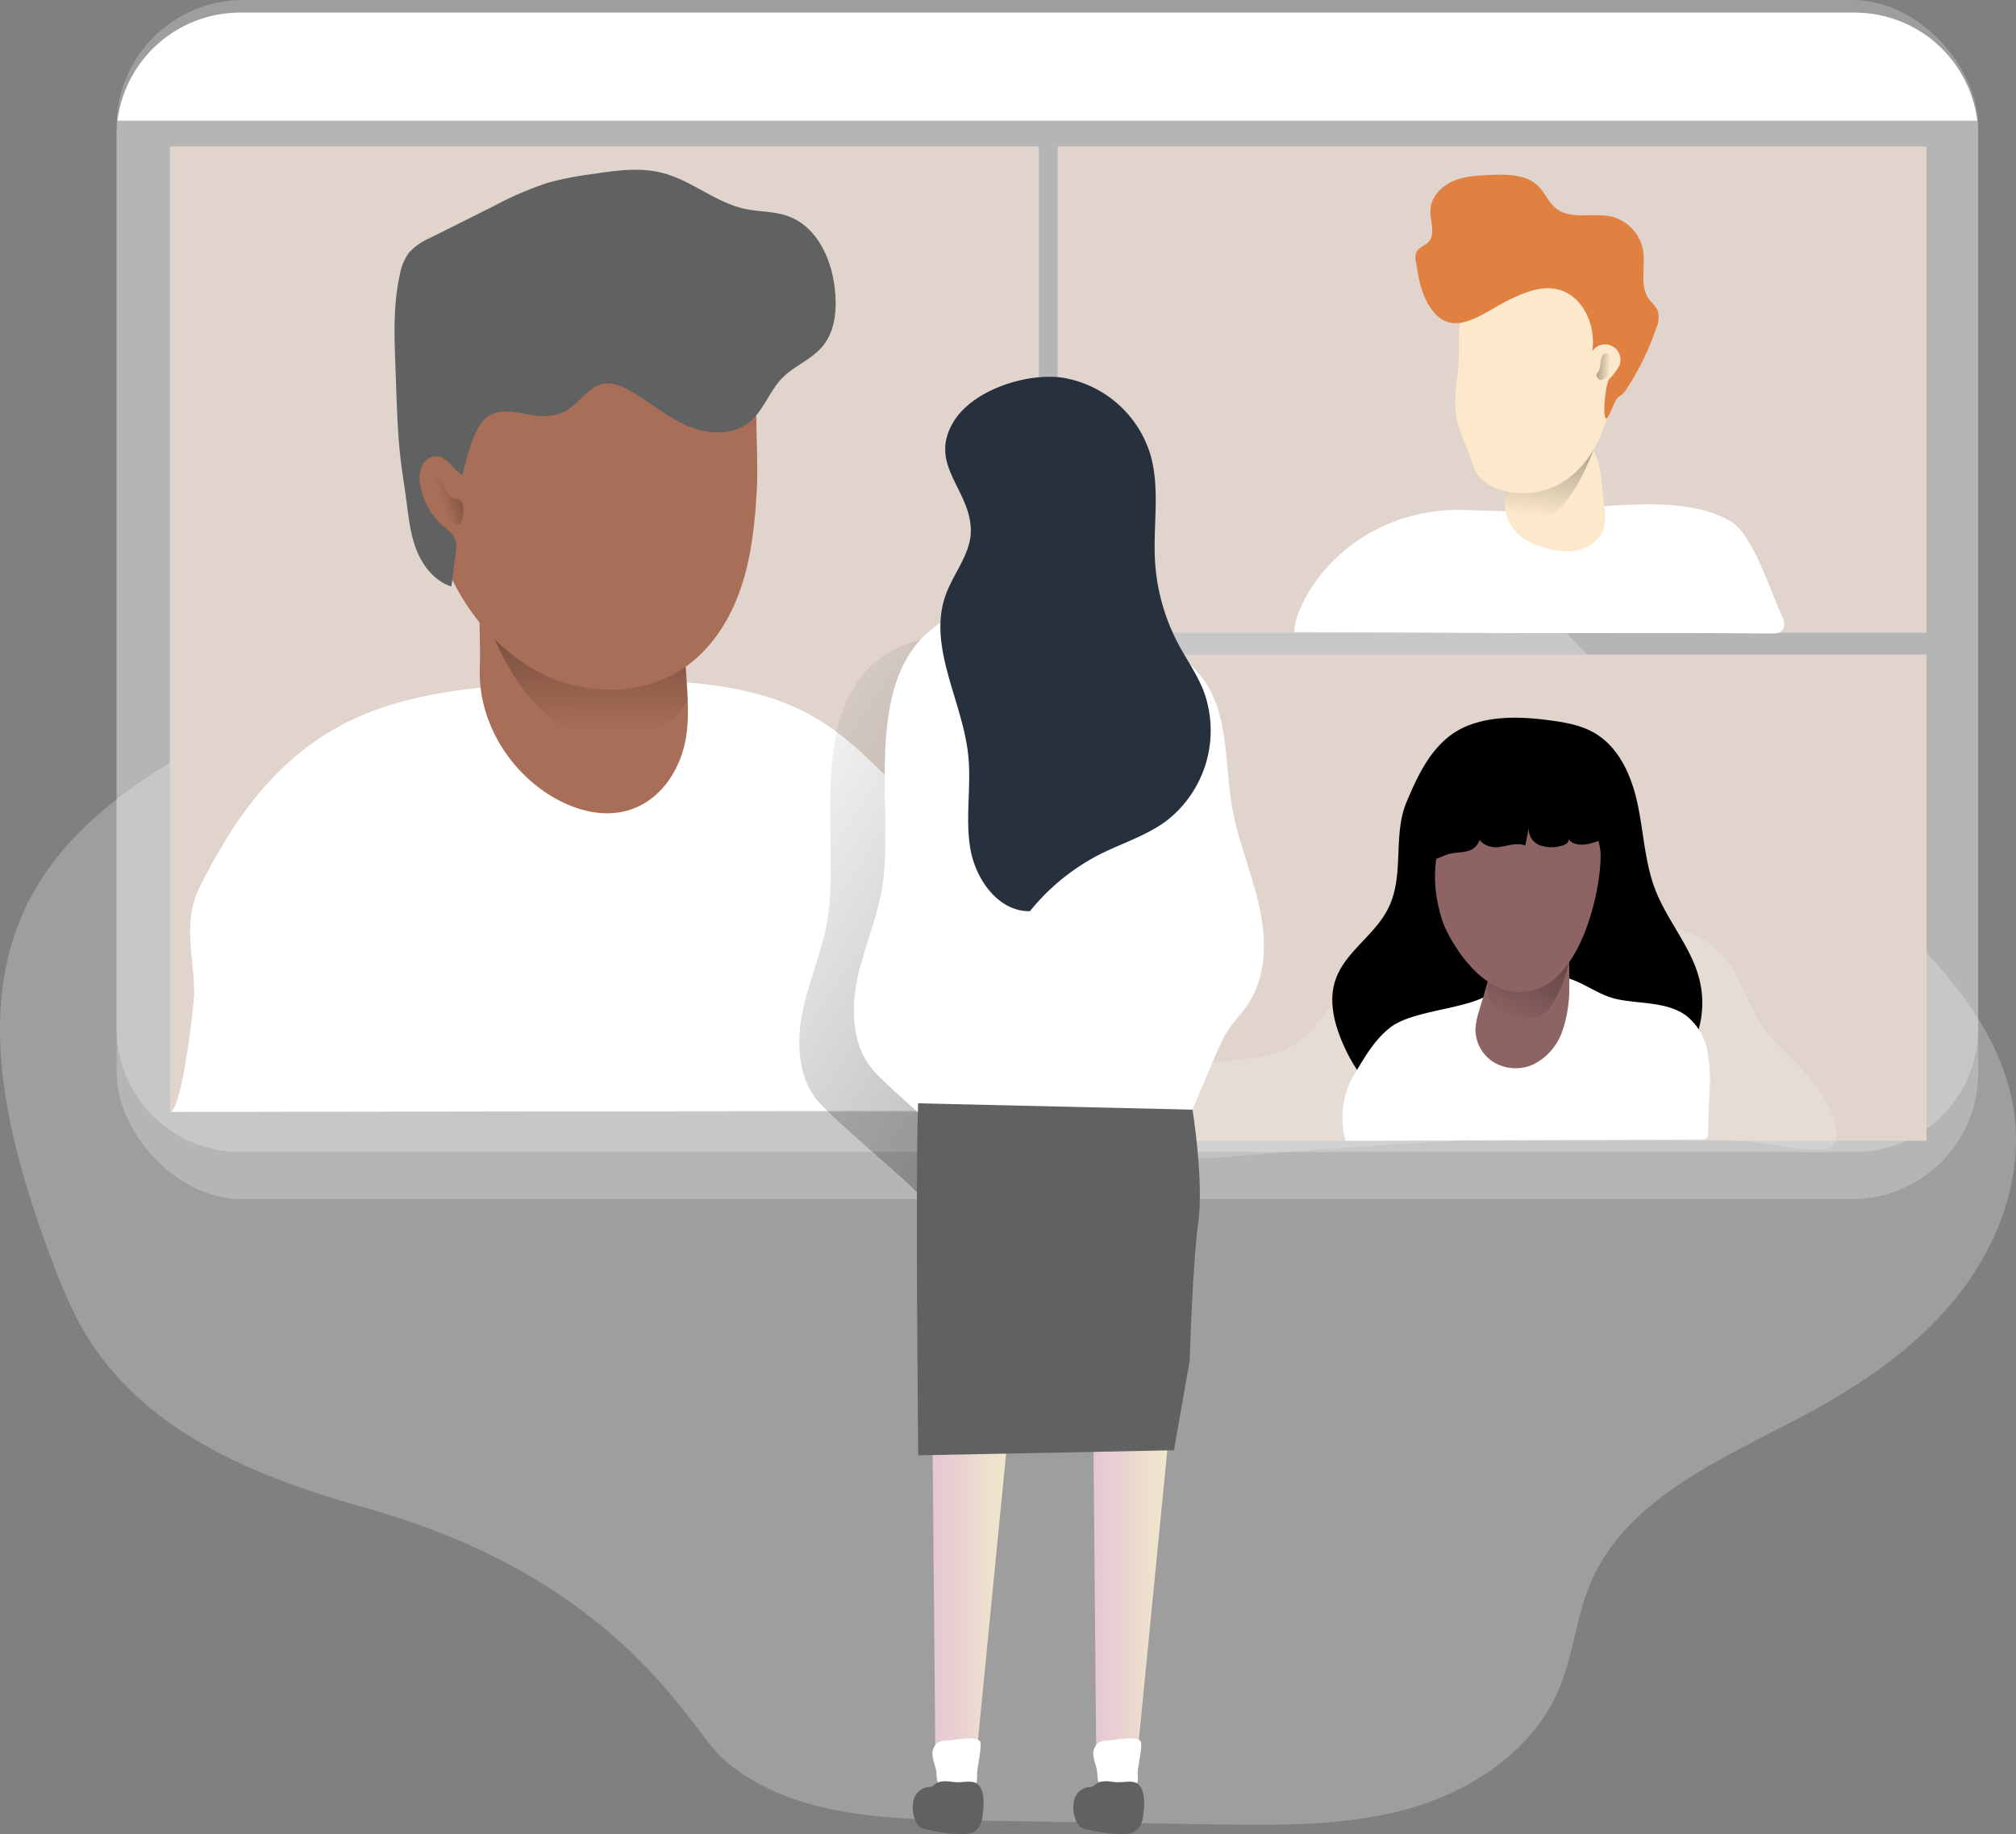<svg xmlns="http://www.w3.org/2000/svg" xmlns:xlink="http://www.w3.org/1999/xlink" width="473.459" height="430.704"><rect width="100%" height="100%" fill="#808080" stroke="none"/><defs><linearGradient id="b" y1=".5" x2="1" y2=".5" gradientUnits="objectBoundingBox"><stop offset="0" stop-color="#e5c6d6"/><stop offset=".42" stop-color="#ead4d0"/><stop offset="1" stop-color="#f0e9cb"/></linearGradient><linearGradient id="a" x1="-.038" y1=".037" x2="2.695" y2="2.543" gradientUnits="objectBoundingBox"><stop offset="0" stop-color="#010101" stop-opacity="0"/><stop offset=".95" stop-color="#010101"/></linearGradient><linearGradient id="c" x1=".507" y1=".952" x2=".469" y2="-2.432" xlink:href="#a"/><linearGradient id="d" x1=".369" y1=".556" x2="1.577" y2=".063" xlink:href="#a"/><linearGradient id="e" x1=".405" y1=".932" x2=".92" y2="-2.522" xlink:href="#a"/><linearGradient id="f" x1=".801" y1=".531" x2="-1.798" y2=".338" xlink:href="#a"/><linearGradient id="g" x1=".238" y1=".876" x2="1.951" y2="-2.34" xlink:href="#a"/></defs><g data-name="Organization and Human Resources" transform="translate(.002)"><path data-name="Path 4260" d="M22.74 317.29c-5.28-7.4-8.64-16-11.74-24.52-9.44-26-16.82-55.7-4.59-80.5 9-18.21 26.94-30.16 44.95-39.53 48.46-25.2 102.84-38 150.09-65.41 9.81-5.69 19.56-12.09 30.56-14.55 11.4-2.54 23.29-.67 34.74 1.65a442.239 442.239 0 0150.72 13.44c8.09 2.67 16.23 5.64 23.15 10.62 8.93 6.43 15.24 15.76 22.24 24.25 24.09 29.17 57.39 49.17 84.39 75.67 12.28 12.08 23.76 26.46 25.85 43.57 1.9 15.12-3.95 30.51-13.45 42.43s-22.38 20.7-35.82 27.88c-19.25 10.28-41.88 19.45-50.35 39.57-3.35 8-4 16.86-7.38 24.81-6 14.18-20.08 23.66-34.88 27.92s-30.46 4-45.86 3.81l-59-.94c-19.94-.31-41.74-1.32-56.66-14.54-7.76-6.87-23.56-41.83-83.47-58.73-23.45-6.62-48.61-16.01-63.49-36.9z" fill="#fff" opacity=".24" style="isolation:isolate"/><path data-name="Path 4261" d="M219 337.35l.67 76.25 9.45.67 7.42-75.57z" fill="url(#b)"/><path data-name="Path 4262" d="M256.78 337.35l.68 76.25 9.44.67 7.42-75.57z" fill="url(#b)"/><rect data-name="Rectangle 1148" width="437.21" height="281.59" rx="29.7" transform="translate(27.38)" fill="#fff" opacity=".24" style="isolation:isolate"/><path data-name="Path 4263" d="M464.57 31.87V241.5a29 29 0 01-28.93 29H56.31a29 29 0 01-28.93-29V31.87a29.36 29.36 0 01.21-3.56A29 29 0 0156.31 2.97h379.33a29 29 0 0128.72 25.38 29.353 29.353 0 01.21 3.52z" fill="#fff" opacity=".24" style="isolation:isolate"/><path data-name="Path 4264" d="M464.36 28.35H27.59A29 29 0 0156.31 2.97h379.33a29 29 0 0128.72 25.38z" fill="#fff"/><circle data-name="Ellipse 200" cx="9.08" cy="9.08" r="9.08" transform="translate(236.29 6.05)" fill="#fff" opacity=".65" style="isolation:isolate"/><path data-name="Rectangle 1149" fill="#e0d4cd" d="M248.39 34.41h204.06v114.16H248.39z"/><path data-name="Rectangle 1150" fill="#e0d4cd" d="M39.91 34.41h204.06v226.66H39.91z"/><path data-name="Path 4265" d="M83.01 168.87c15.11-7.06 33.51-8.05 51.12-8.73 19-.73 39.44-1 55.21 7.23 7.9 4.12 13.89 10.06 19.74 15.89a26.781 26.781 0 015.33 6.54c1.54 3.07 1.55 6.46 1.54 9.76l-.11 45.12c0 2.95 0 6-1.54 8.71-4.21 7.65 10.37 7.48-.34 7.48-47.93 0-174 .23-174 .23 2.78-.24 5.71-25.72 5.65-28.32-.21-9-2.81-16.58 1.54-25 7.52-14.83 17.73-30.46 35.86-38.91z" fill="#fff"/><path data-name="Path 4266" d="M207.58 217.43c-1 7.77-4.31 15-6 22.7s-1.27 16.52 4.07 22.2 20.76 18.44 22.17 20.32c2.82 3.77 35.41-2.37 44.53-1.46 5.05.51 10-16.64 15.34-27.23 1.44-2.84 3.86-5 5.63-7.69 4.36-6.56 4.3-15.2 2.58-22.92s-4.9-15.06-6.3-22.84c-1.71-9.46-.85-19.71-5.38-28.17-8-14.85-40.17-23.65-56.08-18.74-27.57 8.51-17.96 43.4-20.56 63.83z" transform="translate(-12.99 -3.13)" fill="url(#a)"/><path data-name="Rectangle 1151" fill="#e0d4cd" d="M248.39 153.7h204.06v114.16H248.39z"/><path data-name="Path 4267" d="M425.32 253.46c-3.76-4.44-8.46-8.09-11.67-12.94-3.42-5.17-5-11.51-9.15-16.13-6.32-7.09-17-8.39-26.4-6.88s-18.28 5.27-27.69 6.56c-11.53 1.57-24.67-.21-33.49 7.38-4.58 4-7.19 9.95-12.17 13.39-4.34 3-9.83 3.63-15.08 4.14s-10.73 1.08-15.14 4-7.22 9-4.75 13.6c2.93 5.51 10.62 5.72 16.84 5.2 27.56-2.31 55.18-4.37 82.85-4.7 13.8-.16 27.62.1 41.39 1 3.3.21 17.46 3.35 19.52 1.07 3.39-3.77-2.8-13.01-5.06-15.69z" fill="#fff" opacity=".18" style="isolation:isolate"/><path data-name="Path 4268" d="M207.41 206.87c-1 7.77-4.31 15-6 22.7s-1.27 16.51 4.07 22.2 20.76 18.44 22.17 20.32c2.82 3.77 35.41-2.37 44.52-1.46 5.06.51 10-16.64 15.35-27.23 1.44-2.84 3.86-5 5.63-7.69 4.36-6.56 4.3-15.2 2.58-22.92s-4.9-15.06-6.3-22.84c-1.71-9.47-.85-19.71-5.38-28.17-8-14.85-40.17-23.65-56.08-18.74-27.57 8.52-17.96 43.41-20.56 63.83z" fill="#fff"/><path data-name="Path 4269" d="M249.87 88.74a26 26 0 0120.27 17.9c2.36 8 .64 16.66 1.11 25a47.58 47.58 0 005.45 19.54c1.95 3.67 4.38 7.09 5.92 10.94a26.83 26.83 0 01-9 30.87c-4.54 3.25-10 5-15 7.46a50.91 50.91 0 00-16.74 13.51c-7.37.15-12.76-7.42-14-14.69s.29-14.76-.51-22.1c-1.39-12.73-9.61-25.43-5.27-37.48 1.89-5.24 6.08-9.87 5.9-15.43-.31-9.6-10.16-15.24-4-25.32 4.7-7.6 17.62-11.55 25.87-10.2z" fill="#27313e"/><path data-name="Path 4270" d="M215.62 259.08l64.44 1.49s2.7 16.65 1.35 26.46-2 32.41-2 32.41l-3.71 21.11-60.05 1.19s-.7-65.41-.03-82.66z" fill="#606161"/><path data-name="Path 4271" d="M222.39 408.72a4.41 4.41 0 00-2.24.52 3.38 3.38 0 00-1.09 3.33c.18 1.22.7 2.37.84 3.6.12 1.06 0 2.3.79 3a3.24 3.24 0 002 .68c1.39.15 2.78.24 4.18.27a3.09 3.09 0 001.54-.24c1.09-.59 1.1-2.11 1.06-3.34s1.29-6.82.66-7.69c-1.04-1.32-6.2-.2-7.74-.13z" fill="#fff"/><path data-name="Path 4272" d="M260.17 408.72a4.35 4.35 0 00-2.23.52 3.36 3.36 0 00-1.1 3.33c.19 1.22.7 2.37.84 3.6.12 1.06 0 2.3.79 3a3.25 3.25 0 002 .68c1.38.15 2.78.24 4.17.27a3.13 3.13 0 001.55-.24c1.08-.59 1.1-2.11 1-3.34s1.3-6.82.66-7.69c-.98-1.32-6.13-.2-7.68-.13z" fill="#fff"/><path data-name="Path 4273" d="M223.83 418.43c-1.44-.19-3.06-.37-4.21.52a3.548 3.548 0 01-.74.55 3.109 3.109 0 01-1.05.16 4.06 4.06 0 00-3.24 2.92 7.37 7.37 0 00.26 4.54 3.8 3.8 0 001 1.74 4 4 0 001.64.72 40.592 40.592 0 007.28 1.07c1.52.11 3.2.14 4.39-.81 1.35-1.07 1.59-3 1.73-4.72a12.16 12.16 0 00-.12-4c-1.04-4.13-3.92-2.25-6.94-2.69z" fill="#606161"/><path data-name="Path 4274" d="M261.54 418.43c-1.44-.19-3.06-.37-4.21.52a3.55 3.55 0 01-.74.55 3.11 3.11 0 01-1.05.16 4.06 4.06 0 00-3.24 2.92 7.44 7.44 0 00.26 4.54 3.73 3.73 0 001 1.74 3.94 3.94 0 001.63.72 40.571 40.571 0 007.29 1.07c1.52.11 3.19.14 4.38-.81 1.35-1.07 1.59-3 1.73-4.72a12.16 12.16 0 00-.12-4c-1.03-4.13-3.91-2.25-6.93-2.69z" fill="#606161"/><path data-name="Path 4275" d="M126.52 184.93c5.33 4.06 12.42 6.94 19.12 5.79 9.11-1.58 14.42-10 15.55-18.13s-.74-16.47-.27-24.68c.29-5.14 1.49-10.34.08-15.4-2.12-7.63-10.37-13.63-19.18-14.7a27.29 27.29 0 00-23.08 8.45c-8.1 9-5.64 19.77-6.06 30.49-.4 10.38 4.63 21.12 13.84 28.18z" fill="#a86e57"/><path data-name="Path 4276" d="M127.83 150s9.11 26.32 26.57 26.32 20-8.86 20-8.86l-.75-14.17z" transform="translate(-12.99 -3.13)" fill="url(#c)"/><path data-name="Path 4277" d="M177.71 115.36c-.44 7.76-1.26 15.57-3.79 22.91s-6.91 14.24-13.34 18.6c-9 6.11-21.14 6.52-31.14 2.29s-17.88-12.61-22.85-22.29a83.1 83.1 0 01-9.29-31c-.68-8.09.63-17 4.38-24.16 4-7.68 11.75-12.91 20-15.51s17.07-2.84 25.72-2.61c7 .19 14.29.74 20.56 3.94 7.21 3.67 11.51 10.35 10.31 18.32-1.42 9.59-.02 19.83-.56 29.51z" fill="#a86e57"/><path data-name="Path 4278" d="M108.62 111.52c-2.24-1.13-3.44-4.17-5.94-4.4a3.85 3.85 0 00-3.62 2.37 7.76 7.76 0 00-.34 4.53 16.31 16.31 0 005.19 9.33c1.14 1 2.49 2 3 3.39a7.3 7.3 0 01.1 3.26l-1 7.73c-3.92-1.26-6.75-4.83-8.23-8.67s-1.87-8-2.42-12.1c-.37-2.76-.83-5.52-1.18-8.29-.7-5.61-.91-11.28-1.12-16.94l-.2-5.86c-.27-7.19-.53-14.48 1.07-21.49a12.29 12.29 0 012.13-5.07 14.52 14.52 0 014.95-3.44l15.07-7.54a78.208 78.208 0 0112.75-5.46 76.841 76.841 0 0110.34-2c5.45-.83 11.08-1.64 16.43-.26 6.82 1.76 12.42 6.93 19.3 8.43 3.38.73 7 .55 10.2 1.73 6.85 2.47 10.33 10.26 11 17.51.46 4.59 0 9.61-3 13.13-2.57 3.06-6.61 4.51-9.4 7.37-3.11 3.19-4.47 7.9-8 10.59-4 3-9.75 2.58-14.36.58s-8.5-5.32-12.82-7.89c-2.12-1.27-4.57-2.4-7-1.89-3.49.73-5.44 4.47-8.53 6.25-2.76 1.59-6.17 1.48-9.29.85-3.72-.76-8.1-1.49-10.64 2-2.3 3.23-3.51 8.45-4.44 12.25z" fill="#606161"/><path data-name="Path 4279" d="M117.84 118.43c-.31-.61-.49-1.28-.85-1.86a1.87 1.87 0 00-1.68-1A1.67 1.67 0 00114 117a4.27 4.27 0 00.19 2 21.549 21.549 0 001.52 3.88 6.47 6.47 0 001.62 2.17 6.36 6.36 0 002.69 1.09 1.29 1.29 0 001.06-.09 1.24 1.24 0 00.36-.65c.34-1.18.77-3.63-.2-4.65-.45-.46-1.1-.38-1.66-.6a3.32 3.32 0 01-1.74-1.72z" transform="translate(-12.99 -3.13)" opacity=".5" fill="url(#d)"/><path data-name="Path 4280" d="M307.37 139.01c7.51-12.42 21.4-19.58 35.91-19.27 5 .1 10.05.38 15 .36 14.34-.07 35.92-5 48.25 2.36 5.11 3 9.38 16.67 11.91 22.06.51 1.08.92 2.45.18 3.38s-1.84.87-2.87.86c-25.4-.27-50.75.07-76.15-.2-5.74-.06-35.67-.13-35.67-.13.08-2.77 1.42-6.08 3.44-9.42z" fill="#fff"/><path data-name="Path 4281" d="M357.33 126.1a12.41 12.41 0 003.9 2 17.55 17.55 0 008.89 1.17c3-.54 5.83-2.57 6.61-5.49a12.8 12.8 0 00.07-4.62l-.6-5.51c-.29-2.71-.62-5.51-2-7.84a9.71 9.71 0 00-11.77-3.76 12.61 12.61 0 00-6.1 6.44c-2.88 6.11-5.07 12.63 1 17.61z" fill="#fce8ca"/><path data-name="Path 4282" d="M387.17 108.93s-5.82 16.7-14.17 16.7-6.2-8.1-6.2-8.1z" transform="translate(-12.99 -3.13)" fill="url(#e)"/><path data-name="Path 4283" d="M342.27 99.09c.71 2.89 2.1 5.57 3.06 8.39a16.12 16.12 0 001.53 3.77 9.53 9.53 0 004.91 3.54 17.68 17.68 0 0013-.41c5.61-2.45 9.6-7.76 11.71-13.51s5.77-11.51 5.93-17.63c.07-2.63-3.15-5.81-4.07-8.27-1-2.68-3-4.84-5.06-6.86a24.08 24.08 0 00-6-4.69c-5.51-2.72-12.31-1.17-17.52 2.08a16.09 16.09 0 00-4.55 4c-3 4.11-2.53 9.07-2.58 13.85-.04 5.35-1.7 10.32-.36 15.74z" fill="#fce8ca"/><path data-name="Path 4284" d="M335.24 71.12c-1.62-2.91-2.17-6.27-2.7-9.56a3.89 3.89 0 01.12-2.39c.55-1.09 1.94-1.43 2.79-2.32 1.79-1.88.38-4.93.48-7.53.12-3 2.52-5.55 5.28-6.76s5.86-1.35 8.87-1.47c4-.17 8.45-.14 11.25 2.68 1.53 1.54 2.32 3.72 4 5.09 3.48 2.87 8.74 1 13.13 2a10 10 0 017.42 8c.62 3.79-.9 8.12 1.31 11.27.7 1 1.74 1.78 2.16 2.93a5.85 5.85 0 01-.35 3.87 62.062 62.062 0 01-6.81 14.11 5.82 5.82 0 01-2.08 2.18c-.91.45-2.46 5.84-3 5-.79-1.09 0-8.19.85-9.25a13.238 13.238 0 002.4-3.22 3.63 3.63 0 00-6.43-3.26c1-6.11-2.29-13.31-8.33-14.59-3.57-.75-7.21.64-10.52 2.19-6.96 3.21-14.46 10.68-19.84 1.03z" fill="#e08142"/><path data-name="Path 4285" d="M389.28 86.72a1.07 1.07 0 01.6-.6 1.21 1.21 0 01.89.29 2.23 2.23 0 011.09 1.18 2.18 2.18 0 01-.12 1.18 8.369 8.369 0 01-.91 2.28 2.83 2.83 0 01-2 1.35c-.36 0-.94-.89-.93-1.22s.35-.54.52-.87c.58-1.1.25-2.43.86-3.59z" transform="translate(-12.99 -3.13)" fill="url(#f)"/><path data-name="Path 4286" d="M345.27 170.19c6-2.18 12.63-1.87 19-1 3.57.48 7.21 1.15 10.31 3 5.83 3.45 8.71 10.32 10.08 16.95s1.66 13.54 4.11 19.86c2.84 7.31 8.46 13.44 10.34 21a22.93 22.93 0 01-22.43 28.44c-4.87 0-9.63-1.61-14.5-1.59-10.08 0-19.71 6.89-29.58 4.86-8.1-1.67-13.88-9-17.18-16.54-2.05-4.7-3.43-10-1.84-14.91 2.18-6.67 9.24-10.58 12.39-16.86 4-7.88 1-17.22 4.41-25.19 3.09-7.34 6.8-15.09 14.89-18.02z"/><path data-name="Path 4287" d="M380.01 234.68c5.41 1.07 11.5.58 15.91 3.75a13.77 13.77 0 015.07 8.35 39.249 39.249 0 01.47 9.81l-.35 9.7a1.39 1.39 0 01-.29 1 1.57 1.57 0 01-1.11.29l-83.7.29a20 20 0 012.16-15.77c2.42-4 4.66-8 8.44-10.91 5.09-3.85 16.93-4.18 22.52-7.35 1.45-.82.14-2 1.77-2.41s.92-2.37 2.52-2.38c4.57 0 10.27-.59 14.7.62 4.19 1.2 7.42 4.12 11.89 5.01z" fill="#fff"/><path data-name="Path 4288" d="M347.33 237.51a16.731 16.731 0 00-.82 4.12 9.09 9.09 0 004.43 7.88 10.09 10.09 0 009.11.46 13.66 13.66 0 006.8-7.68 30.329 30.329 0 001.69-10.33 82.349 82.349 0 00-.82-14 2.89 2.89 0 00-3.08-3.28c-5.83-.48-11 1.95-13.4 7.58a25.779 25.779 0 00-1.15 5.24c-.69 3.37-1.82 6.68-2.76 10.01z" fill="#8d6363"/><path data-name="Path 4289" d="M362.37 233.54s-.5 4.3 1.44 5.9 9.61 5.32 13.32.09a27.23 27.23 0 004.39-11.39z" transform="translate(-12.99 -3.13)" fill="url(#g)"/><path data-name="Path 4290" d="M338.77 216.3c1 3.13 6.89 14.2 15.05 16.22 17.53 4.35 22.86-26.53 22-33-.62-4.71-4.51-11-8.07-14.11-4.23-3.73-10.75-4-15.94-1.81-13.8 5.88-17.44 19.27-13.04 32.7z" fill="#8d6363"/><path data-name="Path 4291" d="M333.09 199.08a3.6 3.6 0 002.73 2.69c1.45.21 2.79-.72 4.19-1.16 1.68-.51 3.54-.31 5.19-.93s3-2.69 2-4.1c-.48 2.15 2.34 3.57 4.53 3.35s4.44-1.18 6.49-.39l.83-4.27a4 4 0 002.58 4.21 8.33 8.33 0 005.25.08c.76-.19 1.71-.79 1.42-1.53 1.76 2.15 5.18 1.25 7.74.16a1.91 1.91 0 001-.75 1.88 1.88 0 000-1.36c-1.1-4.14-2.23-8.35-4.45-12s-5.71-6.8-9.93-7.54a20.36 20.36 0 00-7.33.39 26.86 26.86 0 00-16.36 9.19c-3.08 3.32-7.17 9.27-5.88 13.96z"/></g></svg>
